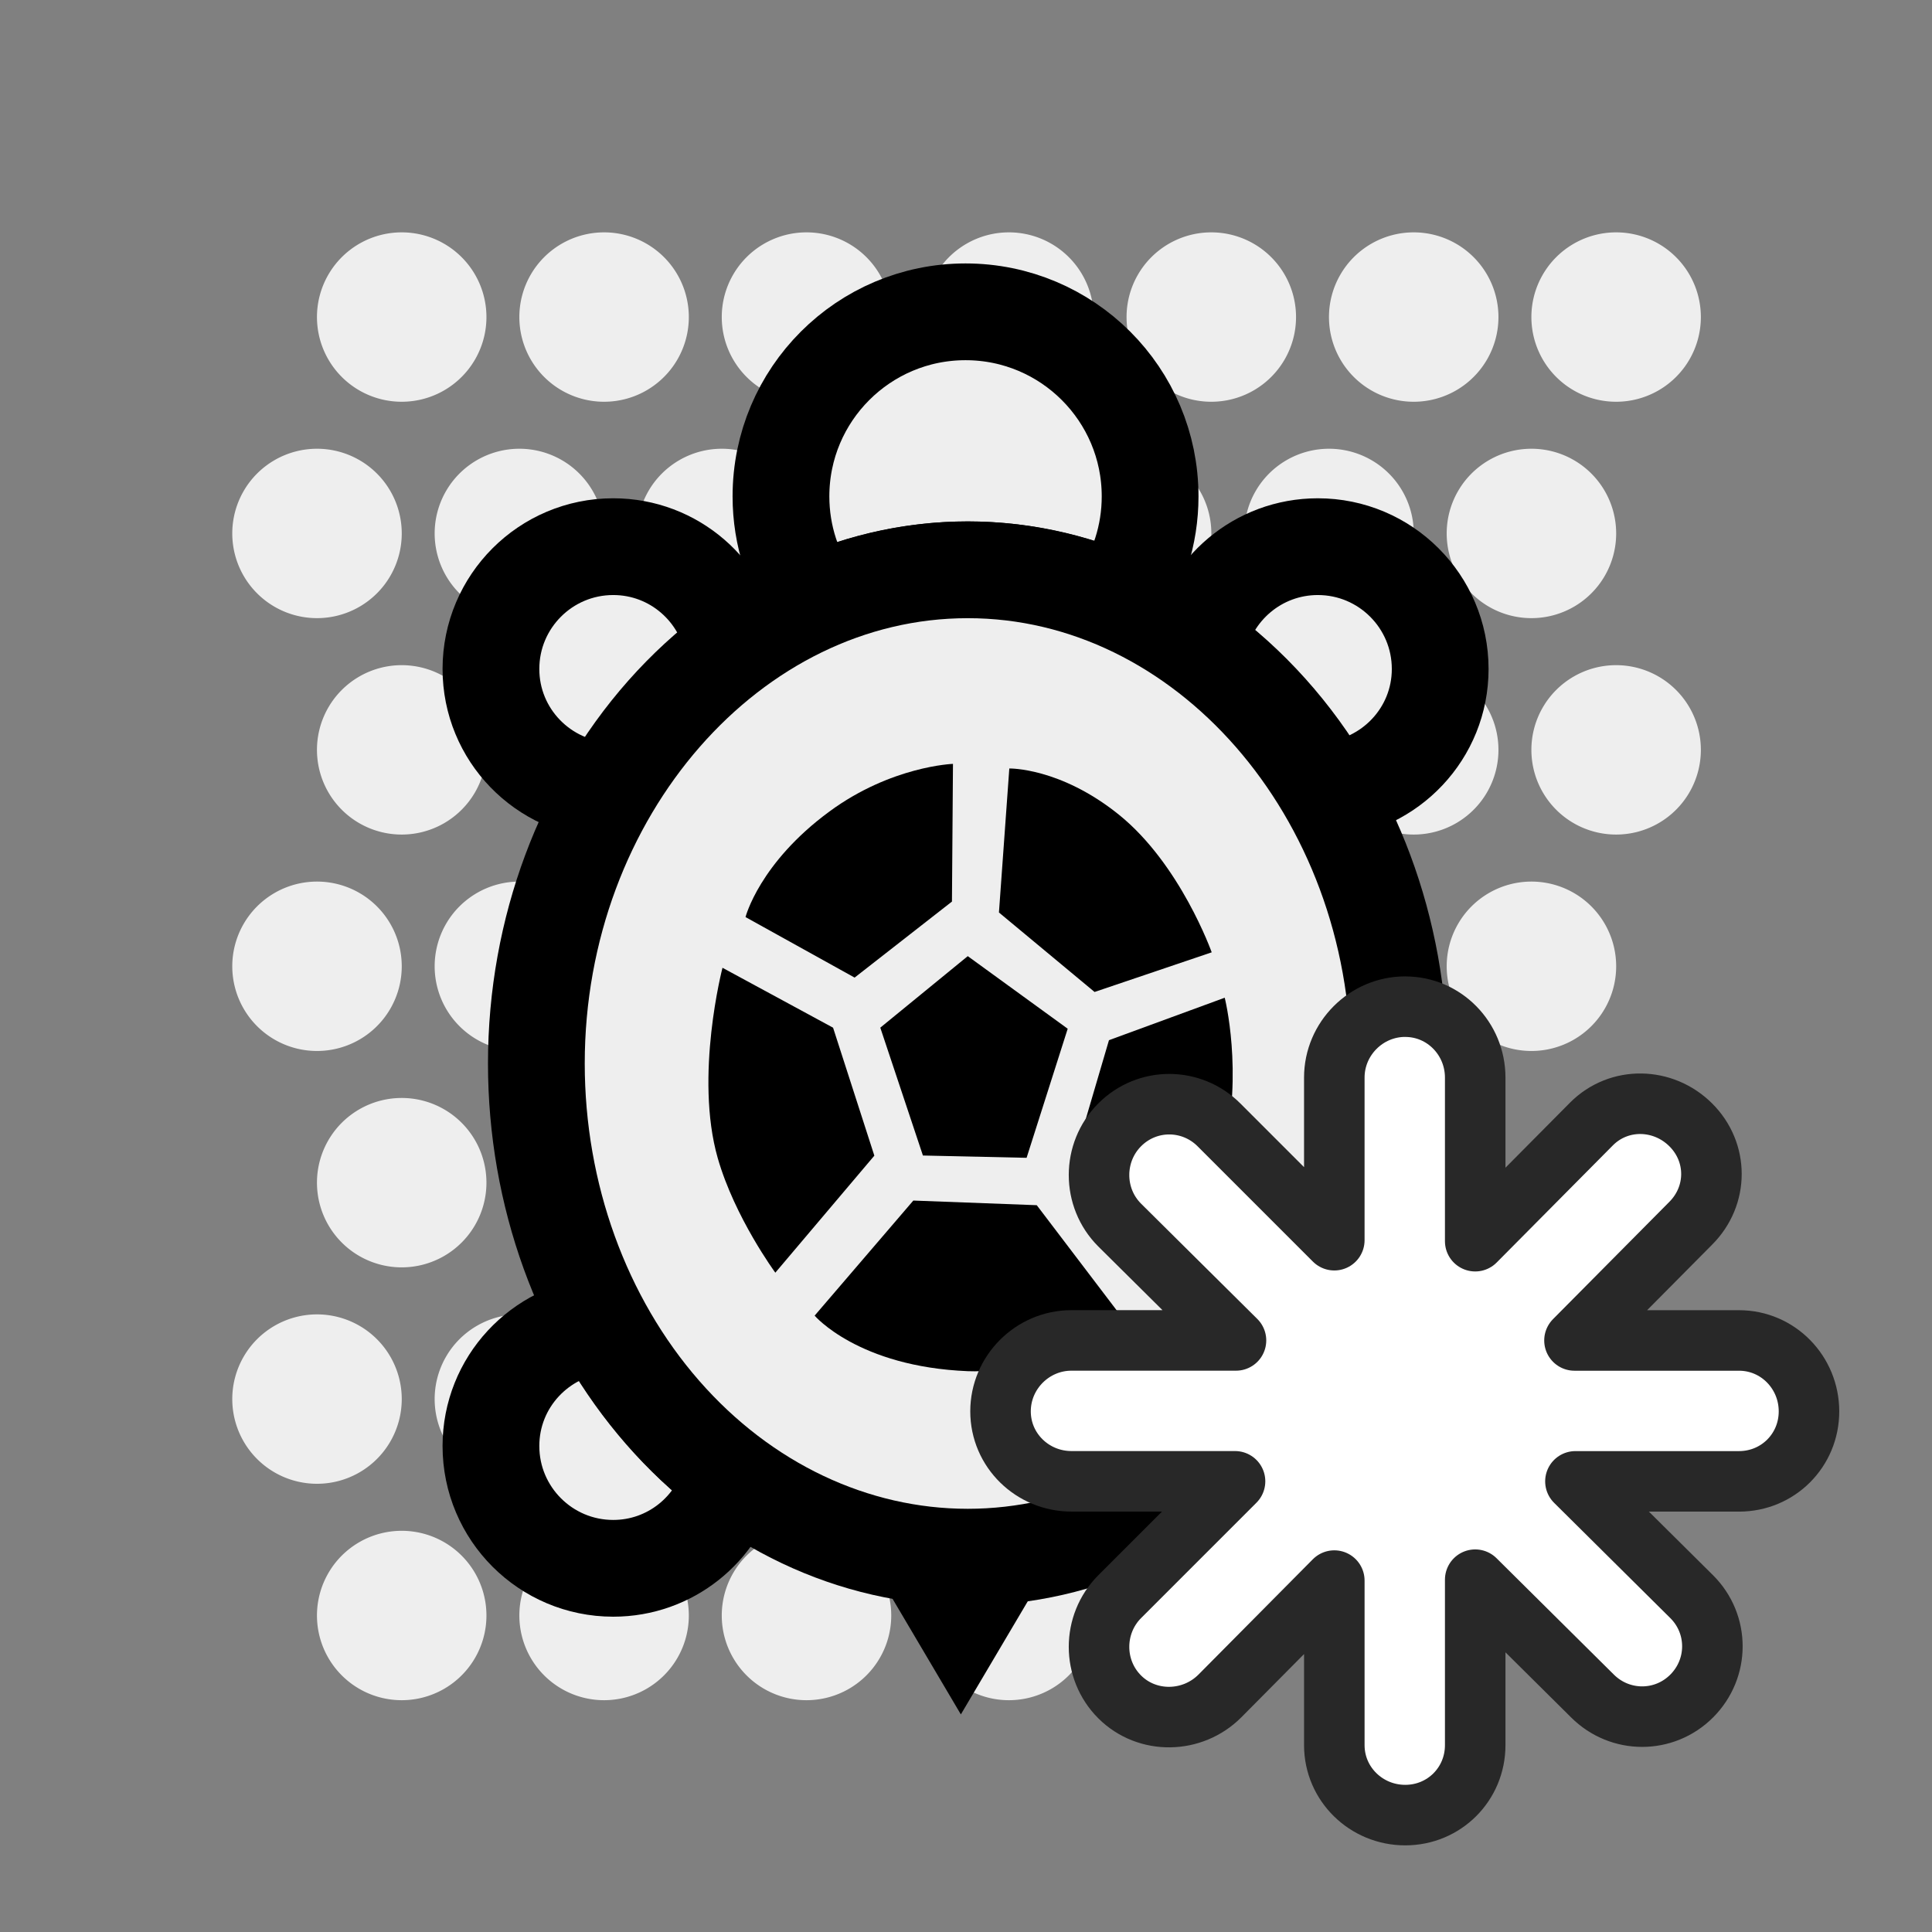 <?xml version="1.0" encoding="UTF-8" standalone="no"?>
<!-- Created with Inkscape (http://www.inkscape.org/) -->

<svg
   xmlns:dc="http://purl.org/dc/elements/1.1/"
   xmlns:cc="http://creativecommons.org/ns#"
   xmlns:rdf="http://www.w3.org/1999/02/22-rdf-syntax-ns#"
   xmlns:svg="http://www.w3.org/2000/svg"
   xmlns="http://www.w3.org/2000/svg"
   version="1.1"
   width="55"
   height="55"
   id="svg2">
  <rect width="100%" height="100%" fill="#808080" stroke="none"/>
  <defs
     id="defs7" />
  <g
     transform="translate(-1.9823204e-7,-5.0815256e-5)"
     id="g3444">
    <g
       transform="matrix(0.804,0,0,0.804,2.991,5.402)"
       id="g4">
      <path
         d="m 20.287,19.16 a 2.93,3.381 0 1 1 -7.5e-5,-0.024"
         transform="matrix(1.024,0,0,0.887,-3.103,10.5)"
         id="path6"
         style="fill:#eeeeee;fill-opacity:1;stroke:#eeeeee;stroke-width:0;stroke-linecap:round;stroke-linejoin:miter;stroke-miterlimit:4;stroke-opacity:1;stroke-dasharray:none" />
      <path
         d="m 20.287,19.16 a 2.93,3.381 0 1 1 -7.5e-5,-0.024"
         transform="matrix(1.024,0,0,0.887,4.064,10.5)"
         id="path8"
         style="fill:#eeeeee;fill-opacity:1;stroke:#eeeeee;stroke-width:0;stroke-linecap:round;stroke-linejoin:miter;stroke-miterlimit:4;stroke-opacity:1;stroke-dasharray:none" />
      <path
         d="m 20.287,19.16 a 2.93,3.381 0 1 1 -7.5e-5,-0.024"
         transform="matrix(1.024,0,0,0.887,11.231,10.5)"
         id="path10"
         style="fill:#eeeeee;fill-opacity:1;stroke:#eeeeee;stroke-width:0;stroke-linecap:round;stroke-linejoin:miter;stroke-miterlimit:4;stroke-opacity:1;stroke-dasharray:none" />
      <path
         d="m 20.287,19.16 a 2.93,3.381 0 1 1 -7.5e-5,-0.024"
         transform="matrix(1.024,0,0,0.887,18.397,10.5)"
         id="path12"
         style="fill:#eeeeee;fill-opacity:1;stroke:#eeeeee;stroke-width:0;stroke-linecap:round;stroke-linejoin:miter;stroke-miterlimit:4;stroke-opacity:1;stroke-dasharray:none" />
      <path
         d="m 20.287,19.16 a 2.93,3.381 0 1 1 -7.5e-5,-0.024"
         transform="matrix(1.024,0,0,0.887,-10.269,10.5)"
         id="path14"
         style="fill:#eeeeee;fill-opacity:1;stroke:#eeeeee;stroke-width:0;stroke-linecap:round;stroke-linejoin:miter;stroke-miterlimit:4;stroke-opacity:1;stroke-dasharray:none" />
      <path
         d="m 20.287,19.16 a 2.93,3.381 0 1 1 -7.5e-5,-0.024"
         transform="matrix(1.024,0,0,0.887,25.564,10.5)"
         id="path16"
         style="fill:#eeeeee;fill-opacity:1;stroke:#eeeeee;stroke-width:0;stroke-linecap:round;stroke-linejoin:miter;stroke-miterlimit:4;stroke-opacity:1;stroke-dasharray:none" />
      <path
         d="m 20.287,19.16 a 2.93,3.381 0 1 1 -7.5e-5,-0.024"
         transform="matrix(1.024,0,0,0.887,32.731,10.5)"
         id="path18"
         style="fill:#eeeeee;fill-opacity:1;stroke:#eeeeee;stroke-width:0;stroke-linecap:round;stroke-linejoin:miter;stroke-miterlimit:4;stroke-opacity:1;stroke-dasharray:none" />
    </g>
    <g
       transform="matrix(0.804,0,0,0.804,2.991,17.723)"
       id="g20">
      <path
         d="m 20.287,19.16 a 2.93,3.381 0 1 1 -7.5e-5,-0.024"
         transform="matrix(1.024,0,0,0.887,-3.103,10.5)"
         id="path22"
         style="fill:#eeeeee;fill-opacity:1;stroke:#eeeeee;stroke-width:0;stroke-linecap:round;stroke-linejoin:miter;stroke-miterlimit:4;stroke-opacity:1;stroke-dasharray:none" />
      <path
         d="m 20.287,19.16 a 2.93,3.381 0 1 1 -7.5e-5,-0.024"
         transform="matrix(1.024,0,0,0.887,4.064,10.5)"
         id="path24"
         style="fill:#eeeeee;fill-opacity:1;stroke:#eeeeee;stroke-width:0;stroke-linecap:round;stroke-linejoin:miter;stroke-miterlimit:4;stroke-opacity:1;stroke-dasharray:none" />
      <path
         d="m 20.287,19.16 a 2.93,3.381 0 1 1 -7.5e-5,-0.024"
         transform="matrix(1.024,0,0,0.887,11.231,10.5)"
         id="path26"
         style="fill:#eeeeee;fill-opacity:1;stroke:#eeeeee;stroke-width:0;stroke-linecap:round;stroke-linejoin:miter;stroke-miterlimit:4;stroke-opacity:1;stroke-dasharray:none" />
      <path
         d="m 20.287,19.16 a 2.93,3.381 0 1 1 -7.5e-5,-0.024"
         transform="matrix(1.024,0,0,0.887,18.397,10.5)"
         id="path28"
         style="fill:#eeeeee;fill-opacity:1;stroke:#eeeeee;stroke-width:0;stroke-linecap:round;stroke-linejoin:miter;stroke-miterlimit:4;stroke-opacity:1;stroke-dasharray:none" />
      <path
         d="m 20.287,19.16 a 2.93,3.381 0 1 1 -7.5e-5,-0.024"
         transform="matrix(1.024,0,0,0.887,-10.269,10.5)"
         id="path30"
         style="fill:#eeeeee;fill-opacity:1;stroke:#eeeeee;stroke-width:0;stroke-linecap:round;stroke-linejoin:miter;stroke-miterlimit:4;stroke-opacity:1;stroke-dasharray:none" />
      <path
         d="m 20.287,19.16 a 2.93,3.381 0 1 1 -7.5e-5,-0.024"
         transform="matrix(1.024,0,0,0.887,25.564,10.5)"
         id="path32"
         style="fill:#eeeeee;fill-opacity:1;stroke:#eeeeee;stroke-width:0;stroke-linecap:round;stroke-linejoin:miter;stroke-miterlimit:4;stroke-opacity:1;stroke-dasharray:none" />
      <path
         d="m 20.287,19.16 a 2.93,3.381 0 1 1 -7.5e-5,-0.024"
         transform="matrix(1.024,0,0,0.887,32.731,10.5)"
         id="path34"
         style="fill:#eeeeee;fill-opacity:1;stroke:#eeeeee;stroke-width:0;stroke-linecap:round;stroke-linejoin:miter;stroke-miterlimit:4;stroke-opacity:1;stroke-dasharray:none" />
    </g>
    <g
       transform="matrix(0.804,0,0,0.804,5.402,-13.08)"
       id="g36">
      <path
         d="m 20.287,19.16 a 2.93,3.381 0 1 1 -7.5e-5,-0.024"
         transform="matrix(1.024,0,0,0.887,-3.103,10.5)"
         id="path38"
         style="fill:#eeeeee;fill-opacity:1;stroke:#eeeeee;stroke-width:0;stroke-linecap:round;stroke-linejoin:miter;stroke-miterlimit:4;stroke-opacity:1;stroke-dasharray:none" />
      <path
         d="m 20.287,19.16 a 2.93,3.381 0 1 1 -7.5e-5,-0.024"
         transform="matrix(1.024,0,0,0.887,4.064,10.5)"
         id="path40"
         style="fill:#eeeeee;fill-opacity:1;stroke:#eeeeee;stroke-width:0;stroke-linecap:round;stroke-linejoin:miter;stroke-miterlimit:4;stroke-opacity:1;stroke-dasharray:none" />
      <path
         d="m 20.287,19.16 a 2.93,3.381 0 1 1 -7.5e-5,-0.024"
         transform="matrix(1.024,0,0,0.887,11.231,10.5)"
         id="path42"
         style="fill:#eeeeee;fill-opacity:1;stroke:#eeeeee;stroke-width:0;stroke-linecap:round;stroke-linejoin:miter;stroke-miterlimit:4;stroke-opacity:1;stroke-dasharray:none" />
      <path
         d="m 20.287,19.16 a 2.93,3.381 0 1 1 -7.5e-5,-0.024"
         transform="matrix(1.024,0,0,0.887,18.397,10.5)"
         id="path44"
         style="fill:#eeeeee;fill-opacity:1;stroke:#eeeeee;stroke-width:0;stroke-linecap:round;stroke-linejoin:miter;stroke-miterlimit:4;stroke-opacity:1;stroke-dasharray:none" />
      <path
         d="m 20.287,19.16 a 2.93,3.381 0 1 1 -7.5e-5,-0.024"
         transform="matrix(1.024,0,0,0.887,-10.269,10.5)"
         id="path46"
         style="fill:#eeeeee;fill-opacity:1;stroke:#eeeeee;stroke-width:0;stroke-linecap:round;stroke-linejoin:miter;stroke-miterlimit:4;stroke-opacity:1;stroke-dasharray:none" />
      <path
         d="m 20.287,19.16 a 2.93,3.381 0 1 1 -7.5e-5,-0.024"
         transform="matrix(1.024,0,0,0.887,25.564,10.5)"
         id="path48"
         style="fill:#eeeeee;fill-opacity:1;stroke:#eeeeee;stroke-width:0;stroke-linecap:round;stroke-linejoin:miter;stroke-miterlimit:4;stroke-opacity:1;stroke-dasharray:none" />
      <path
         d="m 20.287,19.16 a 2.93,3.381 0 1 1 -7.5e-5,-0.024"
         transform="matrix(1.024,0,0,0.887,32.731,10.5)"
         id="path50"
         style="fill:#eeeeee;fill-opacity:1;stroke:#eeeeee;stroke-width:0;stroke-linecap:round;stroke-linejoin:miter;stroke-miterlimit:4;stroke-opacity:1;stroke-dasharray:none" />
    </g>
    <g
       transform="matrix(0.804,0,0,0.804,2.991,-6.92)"
       id="g52">
      <path
         d="m 20.287,19.16 a 2.93,3.381 0 1 1 -7.5e-5,-0.024"
         transform="matrix(1.024,0,0,0.887,-3.103,10.5)"
         id="path54"
         style="fill:#eeeeee;fill-opacity:1;stroke:#eeeeee;stroke-width:0;stroke-linecap:round;stroke-linejoin:miter;stroke-miterlimit:4;stroke-opacity:1;stroke-dasharray:none" />
      <path
         d="m 20.287,19.16 a 2.93,3.381 0 1 1 -7.5e-5,-0.024"
         transform="matrix(1.024,0,0,0.887,4.064,10.5)"
         id="path56"
         style="fill:#eeeeee;fill-opacity:1;stroke:#eeeeee;stroke-width:0;stroke-linecap:round;stroke-linejoin:miter;stroke-miterlimit:4;stroke-opacity:1;stroke-dasharray:none" />
      <path
         d="m 20.287,19.16 a 2.93,3.381 0 1 1 -7.5e-5,-0.024"
         transform="matrix(1.024,0,0,0.887,11.231,10.5)"
         id="path58"
         style="fill:#eeeeee;fill-opacity:1;stroke:#eeeeee;stroke-width:0;stroke-linecap:round;stroke-linejoin:miter;stroke-miterlimit:4;stroke-opacity:1;stroke-dasharray:none" />
      <path
         d="m 20.287,19.16 a 2.93,3.381 0 1 1 -7.5e-5,-0.024"
         transform="matrix(1.024,0,0,0.887,18.397,10.5)"
         id="path60"
         style="fill:#eeeeee;fill-opacity:1;stroke:#eeeeee;stroke-width:0;stroke-linecap:round;stroke-linejoin:miter;stroke-miterlimit:4;stroke-opacity:1;stroke-dasharray:none" />
      <path
         d="m 20.287,19.16 a 2.93,3.381 0 1 1 -7.5e-5,-0.024"
         transform="matrix(1.024,0,0,0.887,-10.269,10.5)"
         id="path62"
         style="fill:#eeeeee;fill-opacity:1;stroke:#eeeeee;stroke-width:0;stroke-linecap:round;stroke-linejoin:miter;stroke-miterlimit:4;stroke-opacity:1;stroke-dasharray:none" />
      <path
         d="m 20.287,19.16 a 2.93,3.381 0 1 1 -7.5e-5,-0.024"
         transform="matrix(1.024,0,0,0.887,25.564,10.5)"
         id="path64"
         style="fill:#eeeeee;fill-opacity:1;stroke:#eeeeee;stroke-width:0;stroke-linecap:round;stroke-linejoin:miter;stroke-miterlimit:4;stroke-opacity:1;stroke-dasharray:none" />
      <path
         d="m 20.287,19.16 a 2.93,3.381 0 1 1 -7.5e-5,-0.024"
         transform="matrix(1.024,0,0,0.887,32.731,10.5)"
         id="path66"
         style="fill:#eeeeee;fill-opacity:1;stroke:#eeeeee;stroke-width:0;stroke-linecap:round;stroke-linejoin:miter;stroke-miterlimit:4;stroke-opacity:1;stroke-dasharray:none" />
    </g>
    <g
       transform="matrix(0.804,0,0,0.804,5.402,-0.759)"
       id="g68">
      <path
         d="m 20.287,19.16 a 2.93,3.381 0 1 1 -7.5e-5,-0.024"
         transform="matrix(1.024,0,0,0.887,-3.103,10.5)"
         id="path70"
         style="fill:#eeeeee;fill-opacity:1;stroke:#eeeeee;stroke-width:0;stroke-linecap:round;stroke-linejoin:miter;stroke-miterlimit:4;stroke-opacity:1;stroke-dasharray:none" />
      <path
         d="m 20.287,19.16 a 2.93,3.381 0 1 1 -7.5e-5,-0.024"
         transform="matrix(1.024,0,0,0.887,4.064,10.5)"
         id="path72"
         style="fill:#eeeeee;fill-opacity:1;stroke:#eeeeee;stroke-width:0;stroke-linecap:round;stroke-linejoin:miter;stroke-miterlimit:4;stroke-opacity:1;stroke-dasharray:none" />
      <path
         d="m 20.287,19.16 a 2.93,3.381 0 1 1 -7.5e-5,-0.024"
         transform="matrix(1.024,0,0,0.887,11.231,10.5)"
         id="path74"
         style="fill:#eeeeee;fill-opacity:1;stroke:#eeeeee;stroke-width:0;stroke-linecap:round;stroke-linejoin:miter;stroke-miterlimit:4;stroke-opacity:1;stroke-dasharray:none" />
      <path
         d="m 20.287,19.16 a 2.93,3.381 0 1 1 -7.5e-5,-0.024"
         transform="matrix(1.024,0,0,0.887,18.397,10.5)"
         id="path76"
         style="fill:#eeeeee;fill-opacity:1;stroke:#eeeeee;stroke-width:0;stroke-linecap:round;stroke-linejoin:miter;stroke-miterlimit:4;stroke-opacity:1;stroke-dasharray:none" />
      <path
         d="m 20.287,19.16 a 2.93,3.381 0 1 1 -7.5e-5,-0.024"
         transform="matrix(1.024,0,0,0.887,-10.269,10.5)"
         id="path78"
         style="fill:#eeeeee;fill-opacity:1;stroke:#eeeeee;stroke-width:0;stroke-linecap:round;stroke-linejoin:miter;stroke-miterlimit:4;stroke-opacity:1;stroke-dasharray:none" />
      <path
         d="m 20.287,19.16 a 2.93,3.381 0 1 1 -7.5e-5,-0.024"
         transform="matrix(1.024,0,0,0.887,25.564,10.5)"
         id="path80"
         style="fill:#eeeeee;fill-opacity:1;stroke:#eeeeee;stroke-width:0;stroke-linecap:round;stroke-linejoin:miter;stroke-miterlimit:4;stroke-opacity:1;stroke-dasharray:none" />
      <path
         d="m 20.287,19.16 a 2.93,3.381 0 1 1 -7.5e-5,-0.024"
         transform="matrix(1.024,0,0,0.887,32.731,10.5)"
         id="path82"
         style="fill:#eeeeee;fill-opacity:1;stroke:#eeeeee;stroke-width:0;stroke-linecap:round;stroke-linejoin:miter;stroke-miterlimit:4;stroke-opacity:1;stroke-dasharray:none" />
    </g>
    <g
       transform="matrix(0.804,0,0,0.804,5.402,11.562)"
       id="g84">
      <path
         d="m 20.287,19.16 a 2.93,3.381 0 1 1 -7.5e-5,-0.024"
         transform="matrix(1.024,0,0,0.887,-3.103,10.5)"
         id="path86"
         style="fill:#eeeeee;fill-opacity:1;stroke:#eeeeee;stroke-width:0;stroke-linecap:round;stroke-linejoin:miter;stroke-miterlimit:4;stroke-opacity:1;stroke-dasharray:none" />
      <path
         d="m 20.287,19.16 a 2.93,3.381 0 1 1 -7.5e-5,-0.024"
         transform="matrix(1.024,0,0,0.887,4.064,10.5)"
         id="path88"
         style="fill:#eeeeee;fill-opacity:1;stroke:#eeeeee;stroke-width:0;stroke-linecap:round;stroke-linejoin:miter;stroke-miterlimit:4;stroke-opacity:1;stroke-dasharray:none" />
      <path
         d="m 20.287,19.16 a 2.93,3.381 0 1 1 -7.5e-5,-0.024"
         transform="matrix(1.024,0,0,0.887,11.231,10.5)"
         id="path90"
         style="fill:#eeeeee;fill-opacity:1;stroke:#eeeeee;stroke-width:0;stroke-linecap:round;stroke-linejoin:miter;stroke-miterlimit:4;stroke-opacity:1;stroke-dasharray:none" />
      <path
         d="m 20.287,19.16 a 2.93,3.381 0 1 1 -7.5e-5,-0.024"
         transform="matrix(1.024,0,0,0.887,18.397,10.5)"
         id="path92"
         style="fill:#eeeeee;fill-opacity:1;stroke:#eeeeee;stroke-width:0;stroke-linecap:round;stroke-linejoin:miter;stroke-miterlimit:4;stroke-opacity:1;stroke-dasharray:none" />
      <path
         d="m 20.287,19.16 a 2.93,3.381 0 1 1 -7.5e-5,-0.024"
         transform="matrix(1.024,0,0,0.887,-10.269,10.5)"
         id="path94"
         style="fill:#eeeeee;fill-opacity:1;stroke:#eeeeee;stroke-width:0;stroke-linecap:round;stroke-linejoin:miter;stroke-miterlimit:4;stroke-opacity:1;stroke-dasharray:none" />
      <path
         d="m 20.287,19.16 a 2.93,3.381 0 1 1 -7.5e-5,-0.024"
         transform="matrix(1.024,0,0,0.887,25.564,10.5)"
         id="path96"
         style="fill:#eeeeee;fill-opacity:1;stroke:#eeeeee;stroke-width:0;stroke-linecap:round;stroke-linejoin:miter;stroke-miterlimit:4;stroke-opacity:1;stroke-dasharray:none" />
      <path
         d="m 20.287,19.16 a 2.93,3.381 0 1 1 -7.5e-5,-0.024"
         transform="matrix(1.024,0,0,0.887,32.731,10.5)"
         id="path98"
         style="fill:#eeeeee;fill-opacity:1;stroke:#eeeeee;stroke-width:0;stroke-linecap:round;stroke-linejoin:miter;stroke-miterlimit:4;stroke-opacity:1;stroke-dasharray:none" />
    </g>
    <g
       transform="matrix(0.804,0,0,0.804,5.402,23.884)"
       id="g100">
      <path
         d="m 20.287,19.16 a 2.93,3.381 0 1 1 -7.5e-5,-0.024"
         transform="matrix(1.024,0,0,0.887,-3.103,10.5)"
         id="path102"
         style="fill:#eeeeee;fill-opacity:1;stroke:#eeeeee;stroke-width:0;stroke-linecap:round;stroke-linejoin:miter;stroke-miterlimit:4;stroke-opacity:1;stroke-dasharray:none" />
      <path
         d="m 20.287,19.16 a 2.93,3.381 0 1 1 -7.5e-5,-0.024"
         transform="matrix(1.024,0,0,0.887,4.064,10.5)"
         id="path104"
         style="fill:#eeeeee;fill-opacity:1;stroke:#eeeeee;stroke-width:0;stroke-linecap:round;stroke-linejoin:miter;stroke-miterlimit:4;stroke-opacity:1;stroke-dasharray:none" />
      <path
         d="m 20.287,19.16 a 2.93,3.381 0 1 1 -7.5e-5,-0.024"
         transform="matrix(1.024,0,0,0.887,11.231,10.5)"
         id="path106"
         style="fill:#eeeeee;fill-opacity:1;stroke:#eeeeee;stroke-width:0;stroke-linecap:round;stroke-linejoin:miter;stroke-miterlimit:4;stroke-opacity:1;stroke-dasharray:none" />
      <path
         d="m 20.287,19.16 a 2.93,3.381 0 1 1 -7.5e-5,-0.024"
         transform="matrix(1.024,0,0,0.887,18.397,10.5)"
         id="path108"
         style="fill:#eeeeee;fill-opacity:1;stroke:#eeeeee;stroke-width:0;stroke-linecap:round;stroke-linejoin:miter;stroke-miterlimit:4;stroke-opacity:1;stroke-dasharray:none" />
      <path
         d="m 20.287,19.16 a 2.93,3.381 0 1 1 -7.5e-5,-0.024"
         transform="matrix(1.024,0,0,0.887,-10.269,10.5)"
         id="path110"
         style="fill:#eeeeee;fill-opacity:1;stroke:#eeeeee;stroke-width:0;stroke-linecap:round;stroke-linejoin:miter;stroke-miterlimit:4;stroke-opacity:1;stroke-dasharray:none" />
      <path
         d="m 20.287,19.16 a 2.93,3.381 0 1 1 -7.5e-5,-0.024"
         transform="matrix(1.024,0,0,0.887,25.564,10.5)"
         id="path112"
         style="fill:#eeeeee;fill-opacity:1;stroke:#eeeeee;stroke-width:0;stroke-linecap:round;stroke-linejoin:miter;stroke-miterlimit:4;stroke-opacity:1;stroke-dasharray:none" />
      <path
         d="m 20.287,19.16 a 2.93,3.381 0 1 1 -7.5e-5,-0.024"
         transform="matrix(1.024,0,0,0.887,32.731,10.5)"
         id="path114"
         style="fill:#eeeeee;fill-opacity:1;stroke:#eeeeee;stroke-width:0;stroke-linecap:round;stroke-linejoin:miter;stroke-miterlimit:4;stroke-opacity:1;stroke-dasharray:none" />
    </g>
    <g
       transform="matrix(0.787,0,0,0.787,5.91,6.334)"
       id="g3292">
      <path
         d="m 27.497,48.279 c -0.553,0 -1.099,-0.035 -1.637,-0.1 l 1.388,2.349 1.368,-2.313 c -0.371,0.03 -0.741,0.064 -1.119,0.064 z"
         id="path3294"
         style="fill:#eeeeee;stroke:#000000;stroke-width:3.5" />
      <g
         id="g3296">
        <path
           d="m 40.16,11.726 c -2.164,0 -3.958,1.555 -4.343,3.607 1.859,1.345 3.457,3.115 4.675,5.208 2.285,-0.172 4.094,-2.061 4.094,-4.39 0,-2.444 -1.982,-4.425 -4.426,-4.425 z"
           id="path3298"
           style="fill:#eeeeee;stroke:#000000;stroke-width:3.5" />
        <path
           d="m 40.713,39.887 c -1.224,2.232 -2.86,4.131 -4.797,5.556 0.521,1.864 2.213,3.239 4.244,3.239 2.443,0 4.426,-1.98 4.426,-4.424 0,-2.255 -1.693,-4.096 -3.873,-4.371 z"
           id="path3300"
           style="fill:#eeeeee;stroke:#000000;stroke-width:3.5" />
        <path
           d="m 14.273,39.871 c -2.253,0.206 -4.024,2.079 -4.024,4.387 0,2.443 1.98,4.424 4.424,4.424 2.064,0 3.784,-1.42 4.272,-3.332 -1.883,-1.416 -3.475,-3.289 -4.672,-5.479 z"
           id="path3302"
           style="fill:#eeeeee;stroke:#000000;stroke-width:3.5" />
        <path
           d="m 19.026,15.437 c -0.343,-2.103 -2.154,-3.711 -4.353,-3.711 -2.444,0 -4.424,1.981 -4.424,4.424 0,2.382 1.886,4.31 4.245,4.406 1.186,-2.043 2.732,-3.784 4.532,-5.119 z"
           id="path3304"
           style="fill:#eeeeee;stroke:#000000;stroke-width:3.5" />
      </g>
      <path
         d="m 27.497,12.563 c 1.908,0 3.728,0.411 5.418,1.128 0.741,-1.076 1.178,-2.377 1.178,-3.783 0,-3.687 -2.989,-6.677 -6.677,-6.677 -3.687,0 -6.676,2.99 -6.676,6.677 0,1.428 0.452,2.749 1.216,3.834 1.724,-0.749 3.587,-1.179 5.541,-1.179 z"
         id="path3306"
         style="fill:#eeeeee;stroke:#000000;stroke-width:3.5" />
      <g
         id="g3308">
        <path
           d="m 43.102,30.421 c 0,4.734 -1.645,9.28 -4.571,12.627 -2.925,3.348 -6.897,5.231 -11.034,5.231 -4.137,0 -8.109,-1.883 -11.034,-5.231 -2.925,-3.348 -4.571,-7.893 -4.571,-12.627 0,-9.797 7.044,-17.858 15.605,-17.858 8.561,0 15.605,8.061 15.605,17.858 z"
           id="path3310"
           style="fill:#eeeeee;stroke:#000000;stroke-width:3.5" />
      </g>
      <g
         id="g3312">
        <path
           d="m 25.875,33.75 -1.542,-4.625 3.164,-2.587 3.615,2.626 -1.487,4.669 z"
           id="path3314"
           style="fill:#000000;stroke:none" />
        <path
           d="m 27.501,41.551 c -3.968,-0.16 -5.543,-2.009 -5.543,-2.009 l 3.57,-4.163 4.465,0.168 3.132,4.12 c 0,0 -2.89,1.994 -5.624,1.884 z"
           id="path3316"
           style="fill:#000000;stroke:none" />
        <path
           d="m 18.453,33.843 c -0.849,-2.968 0.172,-6.884 0.172,-6.884 l 4,2.167 1.493,4.629 -3.582,4.233 c 0,-10e-4 -1.465,-1.99 -2.083,-4.145 z"
           id="path3318"
           style="fill:#000000;stroke:none" />
        <path
           d="m 19.458,25.125 c 0,0 0.5,-1.958 3.039,-3.822 2.237,-1.643 4.465,-1.72 4.465,-1.72 l -0.037,4.981 -3.521,2.75 -3.946,-2.189 z"
           id="path3320"
           style="fill:#000000;stroke:none" />
        <path
           d="M 32.084,27.834 28.625,24.959 29,19.75 c 0,0 1.834,-0.042 3.959,1.667 2.228,1.791 3.362,4.983 3.362,4.983 l -4.237,1.434 z"
           id="path3322"
           style="fill:#000000;stroke:none" />
        <path
           d="m 31.292,34.042 1.313,-4.464 4.187,-1.536 c 0,0 0.677,2.663 -0.042,5.667 -0.54,2.256 -2.084,4.361 -2.084,4.361 l -3.374,-4.028 z"
           id="path3324"
           style="fill:#000000;stroke:none" />
      </g>
    </g>
  </g>
  <path
     d="m 40.004,28.657 c -1.109,0 -2.019,0.91 -2.019,2.019 l 0,4.63 -3.284,-3.284 c -0.785,-0.783 -2.043,-0.785 -2.826,0 -0.783,0.785 -0.785,2.07 0,2.853 l 3.311,3.284 -4.684,0 c -1.109,0 -2.019,0.91 -2.019,2.019 0,1.109 0.91,1.992 2.019,1.992 l 4.657,0 -3.284,3.284 c -0.783,0.785 -0.785,2.07 0,2.853 0.785,0.783 2.07,0.758 2.853,-0.027 l 3.257,-3.284 0,4.684 c 0,1.109 0.91,1.992 2.019,1.992 1.109,0 1.992,-0.883 1.992,-1.992 l 0,-4.71 3.338,3.311 c 0.785,0.783 2.043,0.785 2.826,0 0.783,-0.785 0.785,-2.043 0,-2.826 l -3.311,-3.284 4.657,0 c 1.109,0 1.992,-0.883 1.992,-1.992 0,-1.109 -0.883,-2.019 -1.992,-2.019 l -4.684,0 3.311,-3.338 c 0.783,-0.785 0.785,-2.016 0,-2.799 -0.785,-0.783 -2.043,-0.812 -2.826,-0.027 l -3.311,3.338 0,-4.657 c 0,-1.109 -0.883,-2.019 -1.992,-2.019 z"
     id="rect3894"
     style="fill:#ffffff;fill-opacity:1;stroke:#282828;stroke-width:1.723;stroke-linecap:round;stroke-linejoin:round;stroke-miterlimit:4;stroke-opacity:1;stroke-dasharray:none" />
</svg>
